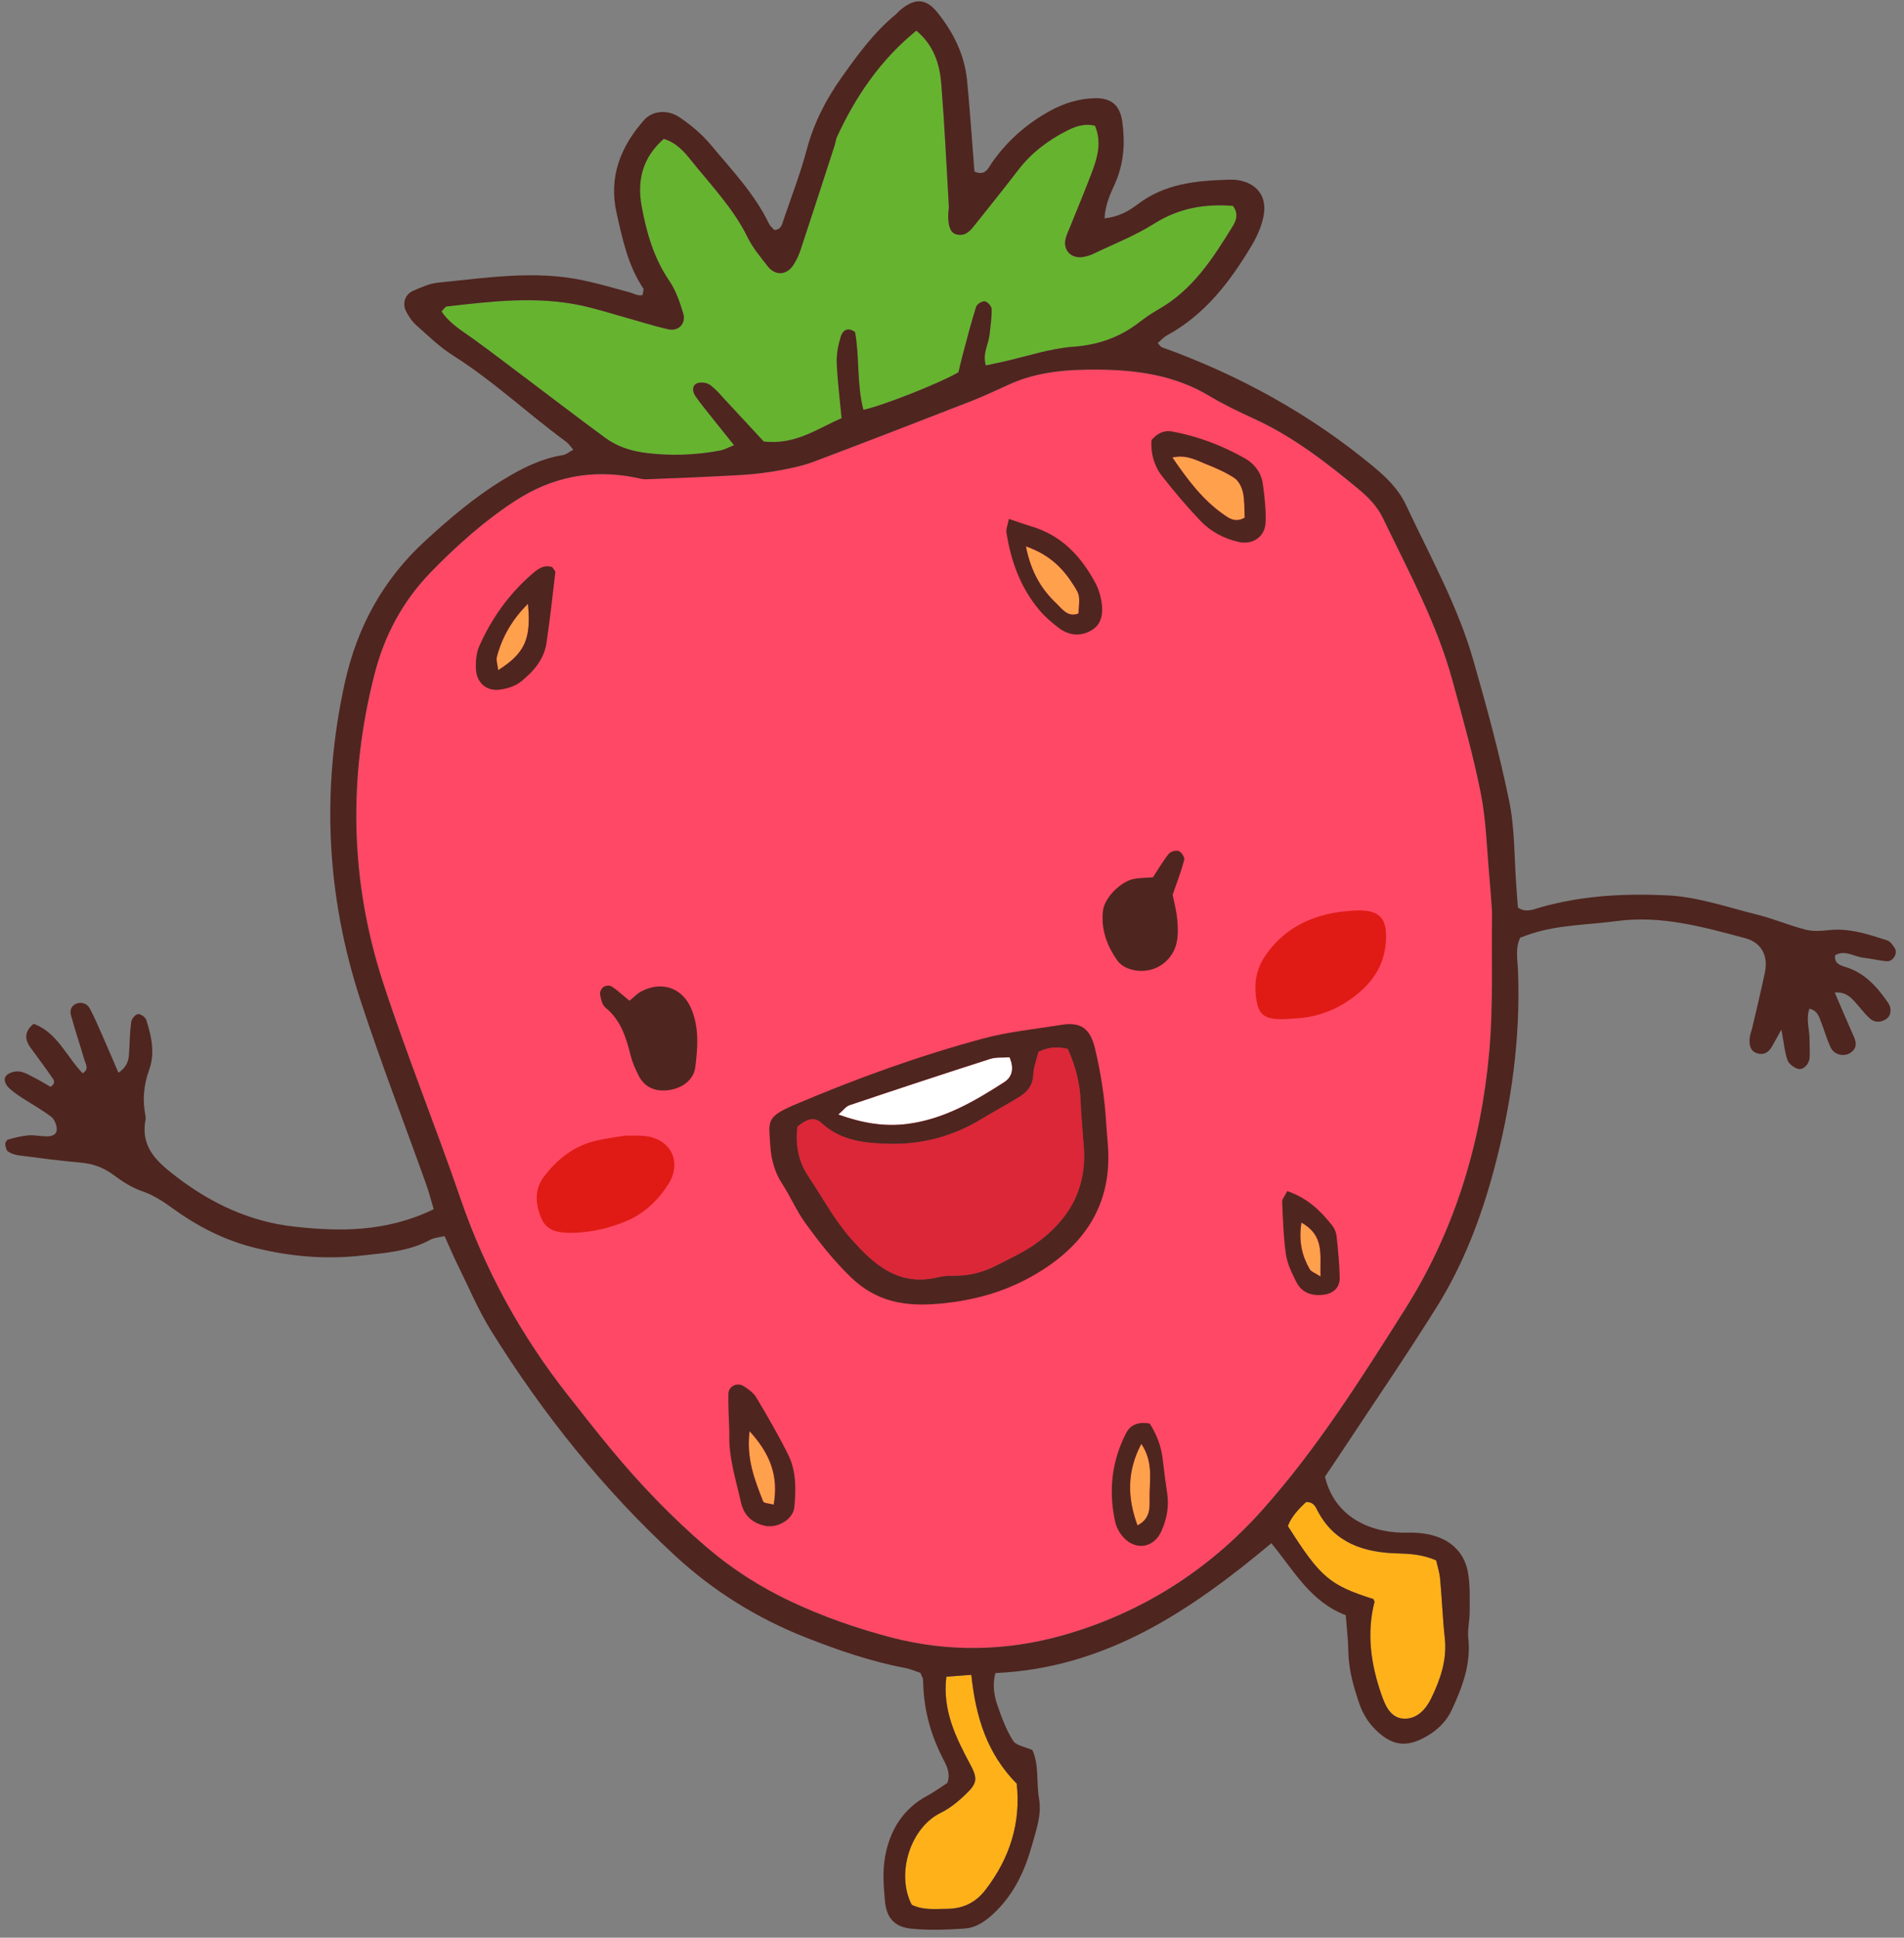 <?xml version="1.0" encoding="UTF-8"?>
<svg width="172px" height="175px" viewBox="0 0 172 175" version="1.1" xmlns="http://www.w3.org/2000/svg" xmlns:xlink="http://www.w3.org/1999/xlink">
    <rect x="0" y="0" width="172" height="175" fill="#808080" stroke="none"/>
    <!-- Generator: Sketch 49.3 (51167) - http://www.bohemiancoding.com/sketch -->
    <title>avatar2</title>
    <desc>Created with Sketch.</desc>
    <defs></defs>
    <g id="Page-1" stroke="none" stroke-width="1" fill="none" fill-rule="evenodd">
        <g id="114523-OOP5HG-503" transform="translate(-145, -9)">
            <g id="avatar2" transform="translate(145, 9)">
                <path d="M134.787,82.358 C134.708,81.302 134.643,80.229 134.544,79.159 C134.313,76.663 134.26,74.13 133.776,71.682 C133.102,68.26 132.146,64.891 131.229,61.521 C129.811,56.299 127.223,51.564 124.896,46.727 C124.445,45.794 123.658,44.949 122.85,44.276 C119.885,41.812 116.844,39.446 113.3,37.823 C111.917,37.19 110.535,36.529 109.232,35.748 C106.114,33.876 102.666,33.402 99.153,33.379 C96.47,33.362 93.771,33.551 91.253,34.68 C90.112,35.192 88.982,35.738 87.817,36.192 C83.067,38.044 78.313,39.886 73.542,41.684 C72.549,42.058 71.489,42.285 70.439,42.475 C69.295,42.683 68.133,42.83 66.973,42.897 C64.114,43.063 61.252,43.174 58.391,43.285 C58.041,43.299 57.684,43.185 57.333,43.117 C53.457,42.361 49.866,43.065 46.556,45.22 C43.761,47.038 41.294,49.239 38.971,51.619 C36.402,54.249 34.734,57.349 33.826,60.908 C31.436,70.264 31.622,79.577 34.603,88.735 C36.735,95.288 39.343,101.683 41.58,108.203 C43.816,114.718 47.069,120.641 51.323,126.033 C52.6,127.651 53.866,129.278 55.18,130.864 C57.815,134.043 60.662,137.018 63.802,139.709 C66.13,141.707 68.689,143.342 71.461,144.646 C74.387,146.021 77.431,147.083 80.554,147.897 C85.709,149.24 90.963,149.115 95.983,147.701 C102.998,145.723 109.101,141.89 113.98,136.436 C118.954,130.88 122.924,124.564 126.905,118.278 C131.409,111.166 133.786,103.314 134.534,95.002 C134.91,90.823 134.721,86.592 134.787,82.358" id="Fill-65" fill="#FF4865"></path>
                <path d="M111.379,18.594 C111.873,19.25 111.711,19.862 111.375,20.407 C109.584,23.313 107.752,26.185 104.658,27.937 C104.036,28.289 103.444,28.702 102.877,29.137 C101.126,30.479 99.211,31.152 96.958,31.316 C94.844,31.469 92.77,32.187 90.678,32.655 C90.175,32.767 89.67,32.874 89.056,33.008 C88.74,31.926 89.286,31.128 89.384,30.286 C89.474,29.496 89.595,28.703 89.58,27.913 C89.576,27.66 89.208,27.248 88.962,27.211 C88.719,27.177 88.251,27.472 88.175,27.714 C87.719,29.163 87.344,30.636 86.951,32.104 C86.812,32.62 86.699,33.143 86.584,33.62 C85.016,34.554 79.774,36.638 77.996,37.014 C77.387,34.695 77.66,32.264 77.242,29.991 C76.521,29.469 76.099,29.904 75.946,30.41 C75.717,31.166 75.558,31.984 75.588,32.767 C75.65,34.363 75.858,35.954 76.026,37.771 C73.921,38.657 71.889,40.214 68.99,39.873 C67.937,38.735 66.793,37.49 65.638,36.256 C65.15,35.733 64.692,35.16 64.12,34.751 C63.824,34.542 63.217,34.48 62.91,34.646 C62.458,34.891 62.585,35.448 62.854,35.826 C63.373,36.554 63.943,37.244 64.498,37.946 C65.049,38.642 65.608,39.332 66.311,40.209 C65.783,40.415 65.428,40.621 65.048,40.691 C62.836,41.101 60.626,41.192 58.374,40.909 C56.989,40.735 55.75,40.334 54.655,39.528 C52.205,37.727 49.791,35.874 47.359,34.045 C45.859,32.916 44.367,31.776 42.848,30.673 C41.785,29.901 40.627,29.245 39.887,28.124 C40.113,27.899 40.22,27.695 40.348,27.681 C44.441,27.211 48.54,26.714 52.636,27.619 C53.852,27.887 55.044,28.267 56.245,28.602 C57.619,28.984 58.979,29.423 60.368,29.74 C61.289,29.951 61.994,29.221 61.72,28.31 C61.415,27.292 61.057,26.235 60.466,25.37 C59.061,23.313 58.404,21.018 57.964,18.626 C57.53,16.262 58.063,14.216 59.959,12.544 C61.1,12.878 61.813,13.707 62.463,14.52 C64.247,16.751 66.252,18.815 67.534,21.431 C68,22.383 68.709,23.227 69.371,24.07 C70.023,24.898 71.025,24.864 71.622,24.004 C71.922,23.571 72.154,23.07 72.321,22.568 C73.362,19.428 74.378,16.279 75.399,13.131 C75.481,12.877 75.5,12.596 75.612,12.356 C77.314,8.672 79.551,5.397 82.777,2.767 C84.384,4.105 84.888,5.807 85.032,7.589 C85.326,11.247 85.498,14.913 85.712,18.575 C85.727,18.842 85.666,19.111 85.66,19.379 C85.637,20.472 85.879,21.058 86.43,21.179 C87.297,21.37 87.724,20.744 88.168,20.186 C89.449,18.575 90.742,16.974 91.992,15.341 C93.162,13.814 94.644,12.697 96.338,11.826 C97.144,11.413 97.957,11.122 98.916,11.354 C99.534,12.827 99.154,14.198 98.647,15.539 C98.016,17.211 97.322,18.861 96.655,20.521 C96.521,20.854 96.363,21.179 96.272,21.522 C95.979,22.627 96.822,23.445 97.978,23.185 C98.237,23.127 98.501,23.053 98.74,22.938 C100.59,22.045 102.531,21.292 104.258,20.201 C106.504,18.783 108.867,18.394 111.379,18.594" id="Fill-66" fill="#66B32F"></path>
                <path d="M126.913,155.222 C126.897,155.222 126.881,155.222 126.865,155.221 C125.64,155.194 125.158,154.093 124.796,153.048 C123.841,150.304 123.432,147.521 124.173,144.649 L124.062,144.414 C120.12,143.168 119.269,142.446 116.341,137.82 C116.67,136.948 117.337,136.269 117.971,135.663 C118.002,135.661 118.032,135.66 118.062,135.66 C118.693,135.66 118.858,136.124 119.038,136.467 C120.562,139.369 123.229,140.205 126.197,140.29 C127.379,140.323 128.494,140.389 129.736,140.92 C129.846,141.414 130.04,142 130.096,142.6 C130.261,144.381 130.325,146.174 130.518,147.952 C130.73,149.913 130.118,151.664 129.297,153.369 C128.815,154.369 128.029,155.222 126.913,155.222" id="Fill-67" fill="#FFB11A"></path>
                <path d="M84.418,172.414 C83.722,172.414 83.032,172.353 82.361,172.023 C80.924,169.241 82.221,165.065 84.992,163.716 C85.928,163.259 86.771,162.523 87.51,161.77 C88.31,160.956 88.235,160.449 87.665,159.383 C86.359,156.943 85.121,154.478 85.489,151.429 C86.174,151.377 86.836,151.328 87.745,151.259 C88.151,155.108 89.172,158.377 91.846,161.088 C92.234,164.61 91.234,167.823 89.007,170.701 C88.119,171.846 86.987,172.379 85.539,172.394 C85.164,172.397 84.79,172.414 84.418,172.414" id="Fill-68" fill="#FFB11A"></path>
                <path d="M72.036,101.749 C72.784,101.153 73.492,100.747 74.255,101.454 C75.962,103.034 78.112,103.239 80.241,103.299 C83.245,103.385 86.08,102.641 88.672,101.058 C89.815,100.36 91.005,99.739 92.14,99.026 C92.837,98.587 93.304,97.988 93.343,97.064 C93.371,96.372 93.644,95.69 93.809,95.001 C94.709,94.538 95.559,94.517 96.461,94.733 C97.137,96.25 97.554,97.772 97.615,99.403 C97.668,100.833 97.815,102.26 97.912,103.688 C98.167,107.438 96.498,110.247 93.534,112.342 C92.445,113.11 91.209,113.677 90.015,114.287 C88.889,114.861 87.689,115.201 86.407,115.212 C85.871,115.218 85.317,115.212 84.804,115.34 C81.204,116.232 78.961,114.25 76.809,111.791 C75.318,110.087 74.288,108.118 73.042,106.272 C72.077,104.845 71.861,103.344 72.036,101.749" id="Fill-69" fill="#DB2738"></path>
                <path d="M91.198,95.486 C91.619,96.45 91.47,97.25 90.727,97.729 C88.03,99.469 85.265,101.08 81.986,101.505 C79.903,101.775 77.917,101.442 75.727,100.657 C76.157,100.289 76.407,99.926 76.741,99.813 C80.962,98.395 85.191,96.996 89.432,95.638 C89.991,95.459 90.629,95.529 91.198,95.486" id="Fill-70" fill="#FFFFFF"></path>
                <path d="M112.441,46.751 C111.613,47.221 111.072,46.84 110.569,46.489 C108.656,45.157 107.293,43.338 105.908,41.317 C107.142,41.035 108.006,41.54 108.876,41.885 C109.783,42.244 110.696,42.635 111.504,43.167 C111.895,43.423 112.187,44.007 112.287,44.492 C112.445,45.249 112.403,46.05 112.441,46.751" id="Fill-71" fill="#FFA04D"></path>
                <path d="M67.712,129.254 C69.564,131.28 70.349,133.282 69.891,135.887 C69.507,135.778 69.006,135.773 68.938,135.598 C68.185,133.673 67.403,131.739 67.712,129.254" id="Fill-72" fill="#FFA04D"></path>
                <path d="M45.006,60.521 C44.955,60.046 44.799,59.635 44.892,59.293 C45.375,57.497 46.278,55.942 47.692,54.531 C47.999,57.695 47.424,58.99 45.006,60.521" id="Fill-73" fill="#FFA04D"></path>
                <path d="M92.676,49.344 C94.891,50.123 96.068,51.39 97.021,52.91 C97.558,53.768 97.54,53.779 97.427,55.405 C96.458,55.784 95.96,55.002 95.428,54.497 C94.067,53.207 93.136,51.658 92.676,49.344" id="Fill-74" fill="#FFA04D"></path>
                <path d="M103.102,130.397 C104.239,132.074 103.817,133.785 103.849,135.397 C103.864,136.214 103.898,137.181 102.754,137.763 C101.844,135.262 101.781,132.931 103.102,130.397" id="Fill-75" fill="#FFA04D"></path>
                <path d="M117.564,110.419 C119.697,111.612 119.224,113.373 119.289,115.286 C118.807,114.968 118.442,114.856 118.306,114.616 C117.628,113.426 117.303,112.145 117.564,110.419" id="Fill-76" fill="#FFA04D"></path>
                <path d="M117.167,91.964 C116.653,92.002 116.475,92.019 116.295,92.028 C114.091,92.147 113.555,91.668 113.418,89.545 C113.339,88.333 113.639,87.268 114.337,86.262 C115.802,84.154 117.831,82.974 120.299,82.477 C120.911,82.354 121.539,82.292 122.163,82.247 C124.63,82.069 125.432,82.86 125.166,85.352 C124.919,87.666 123.517,89.267 121.647,90.485 C120.195,91.432 118.567,91.903 117.167,91.964" id="Fill-77" fill="#E01B15"></path>
                <path d="M56.429,102.569 C57.117,102.579 57.747,102.528 58.359,102.609 C60.637,102.908 61.632,104.987 60.364,106.97 C59.444,108.407 58.178,109.614 56.601,110.272 C55.05,110.919 53.388,111.32 51.668,111.342 C50.546,111.356 49.433,111.22 48.933,110.099 C48.375,108.848 48.232,107.461 49.125,106.285 C50.331,104.696 51.857,103.476 53.859,103.014 C54.724,102.814 55.61,102.708 56.429,102.569" id="Fill-78" fill="#E01B15"></path>
                <path d="M87.745,151.259 C86.836,151.328 86.174,151.377 85.489,151.429 C85.121,154.479 86.359,156.943 87.665,159.383 C88.235,160.449 88.31,160.956 87.51,161.771 C86.771,162.523 85.928,163.259 84.992,163.716 C82.221,165.065 80.924,169.241 82.361,172.023 C83.391,172.529 84.463,172.403 85.539,172.394 C86.987,172.379 88.119,171.846 89.007,170.701 C91.234,167.823 92.234,164.61 91.846,161.088 C89.172,158.376 88.151,155.108 87.745,151.259 Z M124.062,144.414 L124.173,144.649 C123.432,147.521 123.841,150.304 124.796,153.048 C125.158,154.093 125.64,155.194 126.865,155.221 C128.007,155.246 128.808,154.384 129.297,153.369 C130.118,151.664 130.73,149.913 130.518,147.952 C130.325,146.174 130.261,144.381 130.096,142.6 C130.04,142 129.846,141.414 129.736,140.92 C128.494,140.389 127.379,140.323 126.197,140.29 C123.229,140.205 120.563,139.369 119.038,136.467 C118.85,136.108 118.678,135.617 117.971,135.663 C117.337,136.269 116.67,136.948 116.341,137.82 C119.269,142.446 120.12,143.167 124.062,144.414 Z M111.379,18.594 C108.867,18.394 106.504,18.783 104.258,20.201 C102.531,21.292 100.59,22.045 98.74,22.938 C98.501,23.053 98.237,23.127 97.978,23.185 C96.822,23.445 95.979,22.627 96.272,21.522 C96.363,21.179 96.521,20.854 96.655,20.521 C97.322,18.861 98.016,17.211 98.647,15.539 C99.154,14.198 99.534,12.827 98.916,11.354 C97.957,11.122 97.144,11.413 96.338,11.826 C94.644,12.697 93.162,13.814 91.992,15.341 C90.742,16.974 89.449,18.575 88.168,20.186 C87.724,20.744 87.297,21.37 86.43,21.179 C85.879,21.058 85.637,20.472 85.66,19.379 C85.666,19.111 85.727,18.842 85.712,18.575 C85.498,14.913 85.326,11.247 85.032,7.589 C84.888,5.807 84.384,4.105 82.777,2.767 C79.551,5.397 77.314,8.672 75.612,12.356 C75.5,12.596 75.481,12.877 75.399,13.131 C74.378,16.279 73.362,19.428 72.321,22.568 C72.154,23.07 71.922,23.571 71.622,24.004 C71.025,24.864 70.023,24.898 69.371,24.07 C68.709,23.227 68,22.383 67.534,21.431 C66.252,18.815 64.247,16.751 62.463,14.52 C61.813,13.707 61.1,12.878 59.959,12.544 C58.063,14.216 57.53,16.262 57.964,18.626 C58.404,21.018 59.061,23.313 60.466,25.37 C61.057,26.235 61.415,27.292 61.72,28.31 C61.994,29.221 61.289,29.951 60.368,29.74 C58.979,29.423 57.619,28.984 56.245,28.602 C55.044,28.267 53.852,27.887 52.636,27.619 C48.54,26.714 44.441,27.211 40.348,27.681 C40.22,27.695 40.113,27.899 39.887,28.124 C40.627,29.245 41.785,29.901 42.848,30.673 C44.367,31.776 45.859,32.916 47.359,34.045 C49.791,35.874 52.205,37.727 54.655,39.528 C55.75,40.334 56.989,40.735 58.374,40.909 C60.626,41.192 62.836,41.101 65.048,40.691 C65.428,40.621 65.783,40.415 66.311,40.209 C65.608,39.332 65.049,38.642 64.498,37.946 C63.943,37.244 63.373,36.554 62.854,35.826 C62.585,35.448 62.458,34.891 62.91,34.646 C63.217,34.48 63.824,34.542 64.12,34.751 C64.692,35.16 65.15,35.733 65.638,36.256 C66.793,37.49 67.937,38.735 68.99,39.873 C71.889,40.214 73.921,38.657 76.026,37.771 C75.858,35.954 75.65,34.363 75.588,32.767 C75.558,31.984 75.717,31.166 75.946,30.41 C76.099,29.904 76.521,29.469 77.242,29.991 C77.66,32.264 77.387,34.695 77.996,37.014 C79.774,36.638 85.016,34.554 86.584,33.62 C86.699,33.143 86.812,32.62 86.951,32.104 C87.344,30.636 87.719,29.163 88.175,27.714 C88.251,27.472 88.719,27.177 88.962,27.211 C89.208,27.248 89.576,27.66 89.58,27.913 C89.595,28.703 89.474,29.496 89.384,30.286 C89.286,31.128 88.74,31.926 89.056,33.008 C89.67,32.874 90.175,32.767 90.678,32.655 C92.77,32.187 94.844,31.469 96.958,31.316 C99.211,31.152 101.126,30.479 102.877,29.137 C103.444,28.702 104.036,28.289 104.658,27.937 C107.752,26.185 109.584,23.313 111.375,20.407 C111.711,19.862 111.873,19.25 111.379,18.594 Z M134.787,82.358 C134.708,81.302 134.643,80.229 134.544,79.159 C134.313,76.663 134.26,74.13 133.776,71.682 C133.102,68.26 132.146,64.891 131.229,61.521 C129.811,56.299 127.223,51.564 124.896,46.727 C124.445,45.794 123.658,44.949 122.85,44.276 C119.885,41.812 116.844,39.446 113.3,37.823 C111.917,37.19 110.535,36.529 109.232,35.748 C106.114,33.876 102.666,33.402 99.153,33.379 C96.47,33.362 93.771,33.551 91.253,34.68 C90.112,35.192 88.982,35.738 87.817,36.192 C83.067,38.044 78.313,39.886 73.542,41.684 C72.549,42.058 71.489,42.285 70.439,42.475 C69.295,42.683 68.133,42.83 66.973,42.897 C64.114,43.063 61.252,43.174 58.391,43.285 C58.041,43.299 57.684,43.185 57.333,43.117 C53.457,42.361 49.866,43.065 46.556,45.22 C43.761,47.038 41.294,49.239 38.971,51.619 C36.402,54.249 34.734,57.349 33.826,60.908 C31.436,70.264 31.622,79.577 34.603,88.735 C36.735,95.288 39.343,101.683 41.58,108.203 C43.816,114.718 47.069,120.641 51.323,126.033 C52.6,127.651 53.866,129.278 55.18,130.864 C57.815,134.043 60.662,137.018 63.802,139.709 C66.13,141.707 68.689,143.342 71.461,144.646 C74.387,146.021 77.431,147.083 80.554,147.897 C85.709,149.24 90.963,149.115 95.983,147.701 C102.998,145.723 109.101,141.89 113.98,136.436 C118.954,130.88 122.924,124.564 126.905,118.278 C131.409,111.166 133.786,103.314 134.534,95.002 C134.91,90.823 134.721,86.592 134.787,82.358 Z M39.181,109.21 C38.921,108.342 38.75,107.663 38.516,107.007 C36.526,101.442 34.389,95.926 32.556,90.31 C29.489,80.919 29.013,71.365 31.146,61.677 C32.263,56.604 34.617,52.318 38.45,48.809 C40.636,46.808 42.884,44.896 45.418,43.348 C47.105,42.317 48.853,41.419 50.845,41.101 C51.154,41.052 51.433,40.805 51.789,40.616 C51.522,40.309 51.379,40.071 51.174,39.92 C47.704,37.383 44.572,34.407 40.919,32.102 C39.717,31.343 38.674,30.322 37.604,29.369 C37.218,29.024 36.903,28.559 36.671,28.09 C36.325,27.389 36.604,26.574 37.301,26.273 C38.038,25.956 38.808,25.6 39.587,25.524 C43.95,25.096 48.318,24.384 52.697,25.322 C54.092,25.62 55.466,26.016 56.844,26.393 C57.25,26.503 57.627,26.753 58.049,26.647 C58.082,26.354 58.175,26.142 58.106,26.038 C56.721,23.977 56.235,21.599 55.701,19.241 C54.965,15.983 56.058,13.241 58.191,10.836 C58.933,10.001 60.3,9.852 61.407,10.604 C62.433,11.3 63.42,12.132 64.211,13.081 C66.099,15.345 68.163,17.493 69.463,20.197 C69.572,20.423 69.792,20.596 69.943,20.771 C70.585,20.75 70.647,20.249 70.783,19.85 C71.505,17.733 72.314,15.638 72.888,13.481 C73.522,11.097 74.612,8.989 76.025,6.994 C77.479,4.941 78.951,2.92 80.912,1.31 C81.05,1.198 81.158,1.049 81.294,0.934 C82.648,-0.213 83.662,-0.164 84.727,1.179 C86.143,2.966 87.138,4.956 87.36,7.261 C87.533,9.045 87.665,10.833 87.809,12.619 C87.889,13.598 87.957,14.579 88.025,15.492 C89.016,15.932 89.275,15.172 89.591,14.718 C91.004,12.69 92.802,11.119 94.973,9.952 C96.178,9.303 97.46,8.92 98.818,8.87 C100.369,8.814 101.174,9.479 101.385,11.006 C101.645,12.896 101.533,14.755 100.741,16.539 C100.319,17.49 99.847,18.441 99.78,19.721 C101.038,19.592 101.975,19.06 102.793,18.438 C105.227,16.587 108.051,16.315 110.942,16.23 C111.211,16.223 111.482,16.219 111.748,16.256 C113.507,16.504 114.479,17.697 114.152,19.469 C113.979,20.412 113.563,21.352 113.066,22.182 C111.118,25.443 108.85,28.425 105.412,30.295 C105.107,30.461 104.866,30.742 104.586,30.979 C104.74,31.141 104.827,31.314 104.96,31.361 C111.932,33.869 118.33,37.387 124.047,42.121 C125.232,43.102 126.337,44.173 126.994,45.572 C129.158,50.19 131.67,54.671 133.086,59.6 C134.298,63.816 135.454,68.06 136.335,72.354 C136.854,74.878 136.787,77.522 136.983,80.112 C137.029,80.724 137.076,81.336 137.123,81.966 C137.854,82.466 138.544,82.12 139.198,81.935 C142.951,80.873 146.829,80.676 150.651,80.864 C153.381,81 156.078,81.944 158.768,82.613 C160.234,82.978 161.64,83.583 163.104,83.96 C163.771,84.13 164.521,84.082 165.221,84.004 C167.066,83.798 168.764,84.381 170.466,84.921 C170.756,85.013 171.002,85.371 171.182,85.66 C171.451,86.097 171.004,86.851 170.471,86.815 C169.767,86.768 169.073,86.576 168.368,86.503 C167.507,86.413 166.691,85.757 165.784,86.265 C165.665,87.026 166.267,87.19 166.742,87.339 C168.481,87.882 169.586,89.149 170.566,90.568 C170.913,91.07 170.833,91.732 170.417,92.015 C169.921,92.354 169.356,92.374 168.924,91.989 C168.394,91.516 167.978,90.918 167.488,90.397 C167.073,89.955 166.612,89.569 165.742,89.636 C166.363,91.077 166.909,92.376 167.486,93.664 C167.739,94.229 167.706,94.714 167.183,95.069 C166.562,95.489 165.673,95.262 165.355,94.564 C165.023,93.833 164.802,93.052 164.509,92.302 C164.323,91.823 164.198,91.276 163.455,91.102 C163.121,92.061 163.479,93.011 163.47,93.948 C163.464,94.484 163.512,95.022 163.47,95.554 C163.424,96.131 162.881,96.674 162.41,96.529 C162.041,96.416 161.595,96.08 161.474,95.739 C161.22,95.027 161.158,94.246 160.924,92.99 C160.47,93.804 160.275,94.16 160.075,94.513 C159.781,95.034 159.347,95.312 158.747,95.131 C158.116,94.943 158.019,94.392 158.052,93.841 C158.071,93.491 158.216,93.148 158.297,92.799 C158.681,91.144 159.085,89.492 159.435,87.829 C159.753,86.318 159.125,85.122 157.651,84.729 C153.851,83.715 150.066,82.642 146.023,83.188 C143.456,83.534 140.838,83.514 138.339,84.325 C138.006,84.432 137.681,84.557 137.327,84.683 C136.863,85.669 137.092,86.668 137.129,87.624 C137.371,93.769 136.535,99.773 134.942,105.695 C133.771,110.049 132.169,114.232 129.781,118.051 C127.026,122.456 124.086,126.743 121.224,131.08 C120.688,131.891 120.14,132.695 119.69,133.365 C120.623,137.239 124.113,138.497 127.178,138.42 C130.197,138.345 132.214,139.64 132.622,142.082 C132.813,143.218 132.763,144.399 132.765,145.56 C132.767,146.357 132.554,147.167 132.64,147.949 C132.896,150.29 132.098,152.37 131.156,154.409 C130.617,155.576 129.685,156.421 128.523,157.005 C127.016,157.761 125.862,157.626 124.573,156.507 C123.743,155.787 123.152,154.905 122.796,153.863 C122.275,152.336 121.83,150.8 121.806,149.161 C121.791,148.092 121.657,147.025 121.57,145.872 C118.411,144.688 116.881,141.85 114.852,139.374 C107.541,145.482 99.885,150.661 89.92,151.099 C89.633,152.18 89.807,153.143 90.118,154.047 C90.493,155.141 90.908,156.25 91.521,157.218 C91.795,157.65 92.591,157.753 93.264,158.058 C93.876,159.397 93.609,160.959 93.861,162.438 C94.111,163.913 93.618,165.243 93.231,166.629 C92.589,168.922 91.642,170.987 89.912,172.673 C89.112,173.451 88.233,174.101 87.134,174.175 C85.535,174.285 83.911,174.346 82.322,174.186 C80.812,174.033 80.085,173.216 79.945,171.714 C79.822,170.39 79.72,169.01 79.95,167.714 C80.37,165.335 81.547,163.363 83.785,162.17 C84.413,161.835 84.991,161.403 85.575,161.026 C85.916,160.129 85.466,159.382 85.123,158.704 C84.003,156.501 83.414,154.192 83.391,151.728 C83.388,151.563 83.272,151.399 83.151,151.085 C82.753,150.955 82.269,150.737 81.763,150.642 C78.669,150.054 75.705,149.035 72.79,147.885 C68.411,146.16 64.468,143.714 61.003,140.517 C54.506,134.521 49.028,127.682 44.369,120.19 C43.192,118.299 42.323,116.214 41.332,114.209 C40.938,113.415 40.595,112.596 40.163,111.64 C39.688,111.754 39.236,111.77 38.882,111.962 C36.931,113.028 34.792,113.155 32.648,113.396 C29.396,113.762 26.232,113.484 23.063,112.704 C20.31,112.026 17.87,110.779 15.603,109.133 C14.733,108.502 13.865,107.93 12.817,107.572 C11.904,107.26 11.045,106.703 10.262,106.118 C9.364,105.445 8.415,105.099 7.304,105.002 C5.435,104.839 3.574,104.588 1.714,104.348 C1.374,104.304 1.009,104.193 0.733,104.002 C0.564,103.885 0.496,103.559 0.475,103.319 C0.463,103.188 0.619,102.946 0.741,102.914 C1.334,102.753 1.937,102.59 2.546,102.538 C3.076,102.493 3.617,102.616 4.154,102.628 C4.618,102.638 5.136,102.529 5.127,101.977 C5.122,101.593 4.917,101.08 4.625,100.859 C3.771,100.212 2.823,99.69 1.923,99.103 C1.549,98.858 1.18,98.596 0.851,98.297 C0.503,97.981 0.248,97.487 0.581,97.129 C0.83,96.861 1.386,96.715 1.766,96.773 C2.274,96.848 2.754,97.155 3.229,97.396 C3.699,97.635 4.147,97.916 4.56,98.153 C5.14,97.788 4.801,97.457 4.64,97.221 C4.037,96.334 3.381,95.484 2.754,94.612 C2.201,93.841 2.218,93.131 3.043,92.462 C5.193,93.262 6.005,95.435 7.474,96.933 C8.08,96.531 7.741,96.118 7.638,95.764 C7.238,94.392 6.774,93.038 6.403,91.659 C6.285,91.22 6.471,90.755 6.996,90.611 C7.487,90.477 7.91,90.695 8.129,91.11 C8.545,91.899 8.896,92.724 9.256,93.541 C9.721,94.592 10.167,95.65 10.7,96.886 C11.415,96.395 11.606,95.862 11.649,95.256 C11.718,94.273 11.723,93.284 11.848,92.309 C11.882,92.03 12.21,91.626 12.455,91.585 C12.683,91.547 13.138,91.866 13.217,92.116 C13.682,93.579 14.019,95.114 13.483,96.594 C12.976,97.993 12.856,99.359 13.143,100.79 L13.161,101.058 C12.645,103.612 14.187,104.946 16.006,106.332 C19.157,108.727 22.602,110.329 26.515,110.773 C30.716,111.25 34.905,111.277 39.181,109.21 Z" id="Fill-79" fill="#4F251F"></path>
                <path d="M91.198,95.486 C90.629,95.529 89.991,95.459 89.432,95.638 C85.191,96.996 80.962,98.395 76.741,99.813 C76.407,99.926 76.157,100.289 75.727,100.657 C77.917,101.442 79.903,101.775 81.986,101.505 C85.265,101.08 88.03,99.469 90.727,97.729 C91.47,97.25 91.619,96.45 91.198,95.486 Z M72.036,101.749 C71.861,103.344 72.077,104.845 73.042,106.272 C74.288,108.118 75.318,110.087 76.809,111.791 C78.961,114.25 81.204,116.232 84.804,115.34 C85.317,115.212 85.871,115.218 86.407,115.212 C87.689,115.201 88.889,114.861 90.015,114.287 C91.209,113.677 92.445,113.11 93.534,112.342 C96.498,110.247 98.167,107.438 97.912,103.688 C97.815,102.26 97.668,100.833 97.615,99.403 C97.554,97.772 97.137,96.25 96.461,94.733 C95.559,94.517 94.709,94.538 93.809,95.001 C93.644,95.69 93.371,96.372 93.343,97.064 C93.304,97.988 92.837,98.587 92.14,99.026 C91.005,99.739 89.815,100.36 88.672,101.058 C86.08,102.641 83.245,103.385 80.241,103.299 C78.112,103.239 75.962,103.034 74.255,101.454 C73.492,100.747 72.784,101.153 72.036,101.749 Z M99.939,101.562 C99.979,102.098 100.012,102.634 100.061,103.169 C100.528,108.234 98.422,111.971 94.21,114.673 C91.361,116.501 88.315,117.426 84.906,117.737 C81.753,118.024 79.171,117.592 76.827,115.317 C75.273,113.809 73.968,112.141 72.72,110.415 C71.938,109.333 71.415,108.069 70.679,106.949 C69.962,105.858 69.661,104.688 69.583,103.41 C69.45,101.236 69.176,100.883 71.807,99.764 C77.325,97.417 82.965,95.374 88.755,93.808 C91.074,93.18 93.5,92.945 95.882,92.556 C97.614,92.273 98.48,92.867 98.914,94.68 C99.461,96.959 99.802,99.237 99.939,101.562 Z" id="Fill-80" fill="#4F251F"></path>
                <path d="M56.868,90.383 C57.319,90.011 57.561,89.74 57.862,89.575 C59.748,88.543 61.665,89.189 62.467,91.146 C63.167,92.851 63.034,94.651 62.805,96.407 C62.655,97.569 61.563,98.328 60.316,98.464 C59.132,98.593 58.211,98.182 57.67,97.1 C57.392,96.547 57.134,95.967 56.983,95.37 C56.569,93.723 56.098,92.138 54.688,90.998 C54.391,90.759 54.287,90.224 54.208,89.804 C54.17,89.598 54.336,89.257 54.517,89.135 C54.7,89.012 55.084,88.977 55.257,89.09 C55.768,89.423 56.219,89.85 56.868,90.383" id="Fill-81" fill="#4F251F"></path>
                <path d="M105.932,80.809 C106.051,81.413 106.262,82.188 106.341,82.975 C106.41,83.674 106.442,84.411 106.301,85.091 C105.874,87.152 103.7,88.242 101.77,87.406 C101.457,87.27 101.139,87.032 100.944,86.756 C99.99,85.415 99.45,83.925 99.637,82.259 C99.771,81.075 101.241,79.595 102.455,79.372 C102.972,79.277 103.507,79.284 104.152,79.236 C104.591,78.565 105.032,77.801 105.574,77.119 C105.742,76.907 106.242,76.767 106.489,76.86 C106.73,76.952 107.037,77.435 106.979,77.657 C106.713,78.672 106.328,79.656 105.932,80.809" id="Fill-82" fill="#4F251F"></path>
                <path d="M112.441,46.751 C112.403,46.05 112.445,45.249 112.287,44.492 C112.187,44.007 111.895,43.423 111.504,43.167 C110.696,42.635 109.783,42.244 108.876,41.885 C108.006,41.54 107.142,41.035 105.908,41.317 C107.293,43.338 108.656,45.157 110.569,46.489 C111.072,46.84 111.613,47.221 112.441,46.751 Z M104.015,39.755 C104.543,39.122 105.159,38.832 105.928,38.977 C108.227,39.408 110.39,40.23 112.422,41.371 C113.31,41.869 113.933,42.67 114.076,43.696 C114.236,44.839 114.371,46.002 114.332,47.15 C114.287,48.461 113.192,49.227 111.913,48.948 C110.576,48.657 109.375,48.012 108.441,47.037 C107.21,45.751 106.057,44.381 104.961,42.977 C104.237,42.05 103.952,40.923 104.015,39.755 Z" id="Fill-83" fill="#4F251F"></path>
                <path d="M67.712,129.254 C67.403,131.739 68.185,133.673 68.938,135.598 C69.006,135.773 69.507,135.778 69.891,135.887 C70.349,133.282 69.564,131.28 67.712,129.254 Z M65.887,129.373 C65.852,128.213 65.778,127.051 65.795,125.891 C65.805,125.211 66.571,124.815 67.168,125.182 C67.607,125.45 68.074,125.793 68.33,126.223 C69.334,127.91 70.324,129.612 71.198,131.37 C71.935,132.85 71.908,134.501 71.759,136.101 C71.657,137.215 70.258,138.041 69.119,137.803 C67.963,137.562 67.203,136.865 66.94,135.702 C66.472,133.613 65.792,131.557 65.887,129.373 Z" id="Fill-84" fill="#4F251F"></path>
                <path d="M45.006,60.521 C47.424,58.99 47.999,57.695 47.692,54.531 C46.278,55.942 45.375,57.497 44.892,59.293 C44.799,59.635 44.955,60.046 45.006,60.521 Z M49.895,51.224 C50.002,51.407 50.179,51.568 50.164,51.709 C49.918,53.828 49.681,55.95 49.37,58.06 C49.149,59.56 48.181,60.66 47.061,61.559 C46.544,61.973 45.791,62.208 45.117,62.288 C43.921,62.431 43.046,61.645 42.993,60.412 C42.963,59.718 43.027,58.948 43.306,58.327 C44.408,55.858 45.958,53.679 48.001,51.895 C48.502,51.456 49.101,50.935 49.895,51.224 Z" id="Fill-85" fill="#4F251F"></path>
                <path d="M92.676,49.344 C93.136,51.658 94.067,53.207 95.428,54.497 C95.96,55.002 96.458,55.784 97.427,55.405 C97.54,53.779 97.558,53.768 97.021,52.91 C96.068,51.39 94.891,50.123 92.676,49.344 Z M91.137,46.863 C91.999,47.151 92.58,47.364 93.173,47.541 C95.921,48.355 97.692,50.273 98.985,52.711 C99.231,53.176 99.393,53.707 99.484,54.226 C99.664,55.231 99.607,56.28 98.679,56.876 C97.715,57.494 96.618,57.443 95.674,56.731 C95.039,56.25 94.415,55.722 93.904,55.115 C92.194,53.087 91.316,50.679 90.919,48.086 C90.871,47.769 91.032,47.418 91.137,46.863 Z" id="Fill-86" fill="#4F251F"></path>
                <path d="M103.102,130.397 C101.781,132.931 101.844,135.262 102.754,137.763 C103.898,137.181 103.864,136.214 103.849,135.397 C103.817,133.785 104.239,132.074 103.102,130.397 Z M103.859,128.559 C104.457,129.503 104.887,130.548 105.024,131.713 C105.15,132.771 105.281,133.831 105.441,134.885 C105.621,136.071 105.397,137.199 104.925,138.267 C104.246,139.803 102.6,140.076 101.478,138.834 C101.136,138.456 100.853,137.943 100.743,137.448 C100.129,134.666 100.415,131.969 101.734,129.421 C102.156,128.605 102.909,128.406 103.859,128.559 Z" id="Fill-87" fill="#4F251F"></path>
                <path d="M117.564,110.419 C117.303,112.145 117.628,113.426 118.306,114.616 C118.442,114.856 118.807,114.968 119.289,115.286 C119.224,113.373 119.697,111.612 117.564,110.419 Z M116.286,107.571 C118.121,108.199 119.306,109.362 120.354,110.687 C120.563,110.95 120.708,111.32 120.744,111.655 C120.875,112.888 120.996,114.126 121.025,115.365 C121.047,116.275 120.471,116.821 119.56,116.932 C118.494,117.062 117.592,116.755 117.097,115.766 C116.705,114.977 116.29,114.145 116.167,113.291 C115.938,111.72 115.899,110.119 115.825,108.527 C115.814,108.299 116.041,108.061 116.286,107.571 Z" id="Fill-88" fill="#4F251F"></path>
            </g>
        </g>
    </g>
</svg>